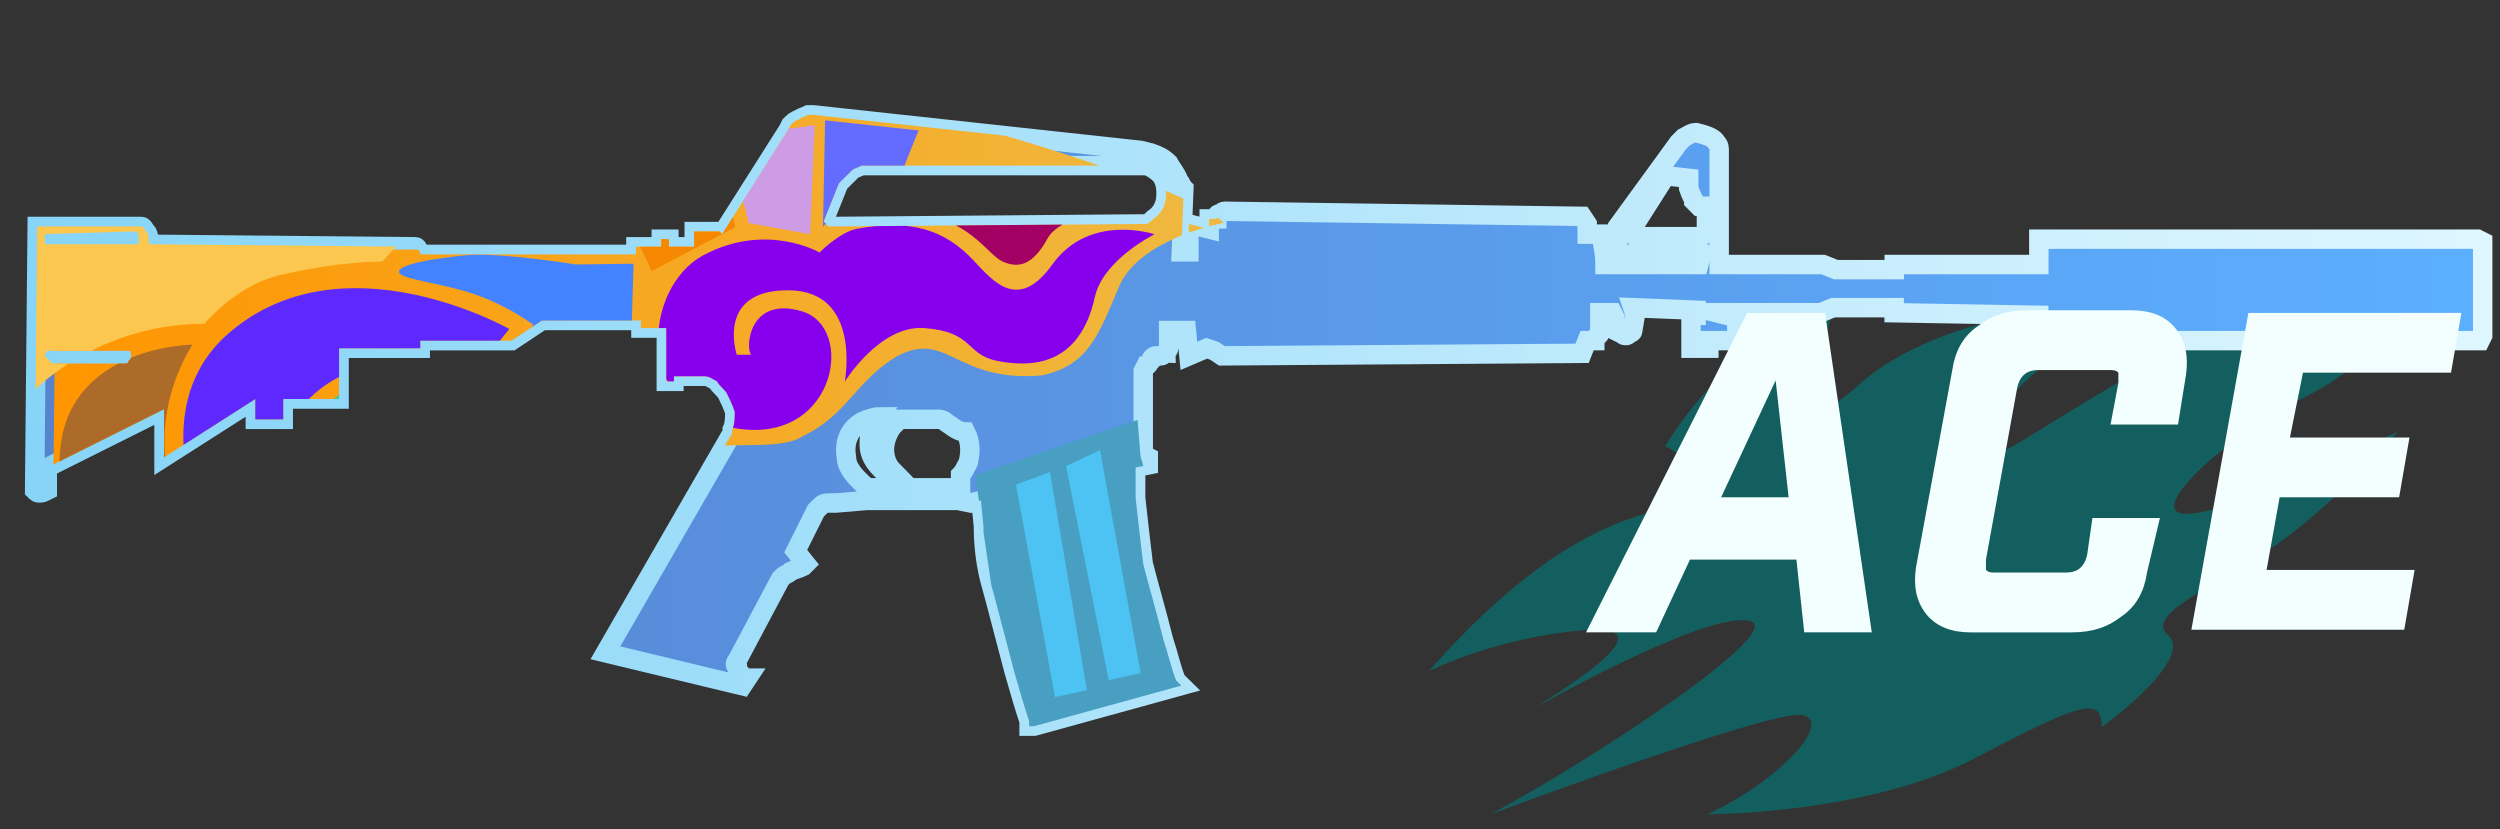 <?xml version="1.0" encoding="utf-8"?>
<!-- Generator: Adobe Illustrator 16.0.0, SVG Export Plug-In . SVG Version: 6.00 Build 0)  -->
<!DOCTYPE svg PUBLIC "-//W3C//DTD SVG 1.0//EN" "http://www.w3.org/TR/2001/REC-SVG-20010904/DTD/svg10.dtd">
<svg version="1.0" id="图层_1" xmlns="http://www.w3.org/2000/svg" xmlns:xlink="http://www.w3.org/1999/xlink" x="0px" y="0px"
	 width="96.5px" height="32px" viewBox="0 0 96.5 32" enable-background="new 0 0 96.5 32" xml:space="preserve">
<rect x="0" y="0" width="96.5" height="32" fill="#333333" stroke="none"/>
<path opacity="0.7" fill="#077272" enable-background="new    " d="M70.603,11.98c0,0-3.535,0.749-6.329,5.238
	c0,0,2.383,1.215,1.56,1.964c-0.821,0.749-4.44-0.374-10.689,6.734c0,0,2.548-1.309,6.002-1.592c3.454-0.28-0.904,2.342-1.892,2.993
	c0,0,6.414-3.644,8.225-3.366c1.809,0.279-6.415,5.613-9.952,7.481c0,0,10.775-4.021,12.008-3.835
	c1.233,0.186-0.658,2.434-3.619,3.835c0,0,6.169,0,10.277-2.148c4.112-2.152,4.937-2.435,4.937-1.216c0,0,3.615-2.623,2.552-3.557
	c-1.069-0.935,2.711-2.152,5.259-4.305c2.549-2.149,3.615-3.551,3.615-3.551s-6.163,3.086-8.056,3.179
	c-1.894,0.095,1.231-2.901,4.605-4.58c3.372-1.686,4.439-4.771,4.439-4.771s-4.606,0.187-10.524,3.553
	c-5.921,3.368-6.582,4.491-6.086,2.434c0.495-2.059,5.92-4.959,5.92-4.959s-7.565,0.188-11.02,3.274
	c-3.452,3.087-2.466-0.749-1.727-1.498C70.852,12.542,70.603,11.98,70.603,11.98z"/>
<linearGradient id="SVGID_1_" gradientUnits="userSpaceOnUse" x1="1114.217" y1="-825.031" x2="1208.711" y2="-825.031" gradientTransform="matrix(1 0 0 -1 -1112.88 -808.799)">
	<stop  offset="0" style="stop-color:#5782CE"/>
	<stop  offset="0.99" style="stop-color:#5CAEFF"/>
</linearGradient>
<linearGradient id="SVGID_2_" gradientUnits="userSpaceOnUse" x1="742.882" y1="578.432" x2="838.126" y2="578.432" gradientTransform="matrix(1 0 0 1 -741.92 -562.199)">
	<stop  offset="0" style="stop-color:#86D4F7"/>
	<stop  offset="1" style="stop-color:#DEF6FF"/>
</linearGradient>
<path fill="url(#SVGID_1_)" stroke="url(#SVGID_2_)" stroke-width="0.75" stroke-miterlimit="10" d="M95.831,9.33v3.623
	l-0.097,0.196H78.4v-0.686h0.295V12.17l-5.581-0.098v-0.196h-2.351l-0.49,0.196h-4.017l0.784,0.196v0.685l-0.195,0.196h-0.883v0.293
	h-0.688V12.17h0.197v-0.196l-2.447-0.098l0.098,0.294l-0.098,0.587c0,0.098-0.1,0.098-0.1,0.098c-0.1,0.097-0.1,0.097-0.195,0.097
	c-0.1,0-0.1-0.097-0.194-0.097l-0.195-0.098v-0.49l-0.099-0.196h-0.489v0.784c0,0.097-0.099,0.097-0.194,0.195v0.098h-0.295
	l-0.195,0.49l-13.904,0.098l-0.293-0.196l-0.293-0.098l-0.686,0.294l-0.098-0.979h-0.685v0.588v0.097
	c0,0.098-0.098,0.098-0.098,0.196c-0.098,0-0.098,0.098-0.196,0.098h-0.098h-0.098c-0.098,0-0.196,0.099-0.196,0.196
	c-0.099,0.098-0.099,0.196-0.196,0.196l-0.098,0.196v3.23l0.195,0.098v0.295l-0.489,0.098v1.176
	c0.098,0.881,0.196,1.762,0.294,2.545c0.195,0.783,0.49,1.764,0.783,2.938c0.196,0.589,0.293,1.077,0.49,1.567l0.196,0.193
	l-5.68,1.566h-0.195v-0.195c-0.196-0.587-0.392-1.271-0.588-1.958c-0.392-1.469-0.686-2.646-0.881-3.33
	c-0.196-0.687-0.294-1.469-0.294-2.252l-0.098-0.979l-0.392,0.1l-0.49-0.1h-3.525l-1.174,0.1c-0.099,0-0.099,0-0.196,0
	c-0.196,0-0.293,0-0.392,0.1c-0.099,0.098-0.196,0.194-0.196,0.194l-0.783,1.565l0.392,0.488l-0.099,0.1
	c-0.195,0.099-0.293,0.099-0.489,0.195c-0.098,0.102-0.196,0.102-0.294,0.195l-0.098,0.098l-1.665,3.133
	c-0.098,0.103-0.098,0.197,0,0.297c0,0.1,0.098,0.193,0.196,0.295c0.098,0.099,0.098,0.099,0.196,0.099l-0.196,0.296l-5.288-1.273
	l4.798-8.322c0.098-0.1,0.098-0.195,0.098-0.295c0.098-0.195,0.098-0.49,0.098-0.685c-0.098-0.294-0.196-0.49-0.293-0.686
	c-0.098-0.196-0.294-0.294-0.392-0.49c-0.195-0.098-0.293-0.196-0.49-0.196h-1.175v0.196H25.72v-2.056h-0.98v-0.294h-3.819
	l-1.175,0.781h-3.525v0.293h-3.133v1.958h-2.155v0.784H9.856v-0.784l-3.525,2.251v-1.859l-4.505,2.252v0.783v0.1
	c-0.196,0.098-0.196,0.098-0.293,0.098c-0.097,0-0.098,0-0.196-0.098v-0.1L1.436,8.742H5.45c0.098,0,0.098,0.098,0.196,0.196
	s0.098,0.293,0.098,0.49l10.282,0.097c0.098,0,0.098,0.099,0.098,0.099c0.098,0.098,0.098,0.098,0.098,0.196h8.324V9.525h0.979
	V9.232h0.293v0.293h0.979V8.938h0.979l0.098,0.098l2.546-4.015l0.098-0.196c0.098-0.098,0.196-0.196,0.294-0.196
	c0.098-0.098,0.195-0.098,0.392-0.195c0.098,0,0.196,0,0.196,0l12.632,1.371l0.392,0.098c0.293,0.098,0.489,0.196,0.686,0.392
	c0.096,0.195,0.292,0.391,0.39,0.685c0.099,0.098,0.099,0.196,0.196,0.294l-0.097,2.448h0.293V8.645l0.783,0.196V8.449h0.294V8.351
	c0-0.098,0.098-0.098,0.098-0.098c0.098,0,0.098-0.098,0.196-0.098L61.07,8.351l0.195,0.294v0.392h0.393h0.098
	c0,0.196,0.098,0.196,0.098,0.294s0.1,0.392,0.1,0.881h0.488v-1.47l2.352-3.231l0.193-0.196c0.197-0.098,0.296-0.196,0.49-0.196
	c0.395,0.098,0.688,0.196,0.783,0.392c0.1,0.098,0.1,0.195,0.1,0.293c0,0.098,0,0.098,0,0.098v4.309h4.015l0.489,0.196h2.254v-0.196
	h5.581V9.232h16.938L95.831,9.33z M65.573,7.959c-0.099-0.098-0.099-0.098-0.194-0.196c0-0.099-0.1-0.196-0.195-0.49V6.882
	l-0.882-0.098l-1.37,2.154l0.193,0.196h2.546l0.197-0.196V7.959H65.573z M63.125,10.211h2.448l0.098-0.392h-2.546V10.211z
	 M44.129,6.393H33.553c-0.098,0-0.196,0-0.293,0c-0.196,0.098-0.294,0.098-0.392,0.196c-0.098,0.098-0.196,0.196-0.294,0.293
	l-0.195,0.196l-0.587,1.469l0.195,0.196l12.044-0.098h0.196c0.098,0,0.196-0.098,0.294-0.195c0.293-0.196,0.49-0.49,0.49-0.979
	c0-0.392-0.098-0.686-0.392-0.881c-0.098-0.098-0.196-0.098-0.294-0.196L44.129,6.393L44.129,6.393z M4.96,13.541H4.764H2.023H1.827
	c-0.098,0.098-0.098,0.196-0.098,0.196s0.098,0.099,0.196,0.196l0.099,0.098h2.839c0.098,0,0.098-0.098,0.098-0.098
	c0.098-0.097,0.098-0.097,0.098-0.196C5.058,13.639,5.058,13.541,4.96,13.541z M1.729,9.036v0.392h3.624c0-0.098,0-0.196,0-0.294
	c0-0.098,0-0.098-0.098-0.196H5.058L1.729,9.036z M36.491,16.283c-0.099-0.098-0.196-0.098-0.294-0.098h-1.469
	c-0.098,0.098-0.196,0.196-0.294,0.293c-0.195,0.293-0.293,0.586-0.293,0.881c0,0.293,0.098,0.588,0.293,0.783
	c0.098,0.101,0.196,0.193,0.294,0.295l-0.196,0.1c-0.195-0.1-0.293-0.196-0.49-0.391c-0.293-0.295-0.489-0.59-0.489-0.979
	c0-0.194,0-0.489,0.196-0.784l0.196-0.294c-0.196,0-0.49,0.098-0.685,0.196c-0.49,0.292-0.686,0.781-0.588,1.367
	c0,0.295,0.196,0.592,0.49,0.884c0.196,0.194,0.293,0.293,0.49,0.293h3.427v-0.49c0.099-0.097,0.196-0.293,0.294-0.487
	c0.098-0.393,0.098-0.785-0.098-1.177C36.98,16.674,36.785,16.478,36.491,16.283z"/>
<g>
	<g>
		<defs>
			<path id="SVGID_3_" d="M95.831,9.33v3.623l-0.097,0.196H78.4v-0.686h0.295V12.17l-5.581-0.098v-0.196h-2.351l-0.49,0.196h-4.017
				l0.784,0.196v0.685l-0.195,0.196h-0.883v0.293h-0.688V12.17h0.197v-0.196l-2.447-0.098l0.098,0.294l-0.098,0.587
				c0,0.098-0.1,0.098-0.1,0.098c-0.1,0.097-0.1,0.097-0.195,0.097c-0.1,0-0.1-0.097-0.194-0.097l-0.195-0.098v-0.49l-0.099-0.196
				h-0.489v0.784c0,0.097-0.099,0.097-0.194,0.195v0.098h-0.295l-0.195,0.49l-13.904,0.098l-0.293-0.196l-0.293-0.098l-0.686,0.294
				l-0.098-0.979h-0.685v0.588v0.097c0,0.098-0.098,0.098-0.098,0.196c-0.098,0-0.098,0.098-0.196,0.098h-0.098h-0.098
				c-0.098,0-0.196,0.099-0.196,0.196c-0.099,0.098-0.099,0.196-0.196,0.196l-0.098,0.196v3.23l0.195,0.098v0.295l-0.489,0.098
				v1.176c0.098,0.881,0.196,1.762,0.294,2.545c0.195,0.783,0.49,1.764,0.783,2.938c0.196,0.589,0.293,1.077,0.49,1.567l0.196,0.193
				l-5.68,1.566h-0.195v-0.195c-0.196-0.587-0.392-1.271-0.588-1.958c-0.392-1.469-0.686-2.646-0.881-3.33
				c-0.196-0.687-0.294-1.469-0.294-2.252l-0.098-0.979l-0.392,0.1l-0.49-0.1h-3.525l-1.174,0.1c-0.099,0-0.099,0-0.196,0
				c-0.196,0-0.293,0-0.392,0.1c-0.099,0.098-0.196,0.194-0.196,0.194l-0.783,1.565l0.392,0.488l-0.099,0.1
				c-0.195,0.099-0.293,0.099-0.489,0.195c-0.098,0.102-0.196,0.102-0.294,0.195l-0.098,0.098l-1.665,3.133
				c-0.098,0.103-0.098,0.197,0,0.297c0,0.1,0.098,0.193,0.196,0.295c0.098,0.099,0.098,0.099,0.196,0.099l-0.196,0.296
				l-5.288-1.273l4.798-8.322c0.098-0.1,0.098-0.195,0.098-0.295c0.098-0.195,0.098-0.49,0.098-0.685
				c-0.098-0.294-0.196-0.49-0.293-0.686c-0.098-0.196-0.294-0.294-0.392-0.49c-0.195-0.098-0.293-0.196-0.49-0.196h-1.175v0.196
				H25.72v-2.056h-0.98v-0.294h-3.819l-1.175,0.781h-3.525v0.293h-3.133v1.958h-2.155v0.784H9.856v-0.784l-3.525,2.251v-1.859
				l-4.505,2.252v0.783v0.1c-0.196,0.098-0.196,0.098-0.293,0.098c-0.097,0-0.098,0-0.196-0.098v-0.1L1.436,8.742H5.45
				c0.098,0,0.098,0.098,0.196,0.196s0.098,0.293,0.098,0.49l10.282,0.097c0.098,0,0.098,0.099,0.098,0.099
				c0.098,0.098,0.098,0.098,0.098,0.196h8.324V9.525h0.979V9.232h0.293v0.293h0.979V8.938h0.979l0.098,0.098l2.546-4.015
				l0.098-0.196c0.098-0.098,0.196-0.196,0.294-0.196c0.098-0.098,0.195-0.098,0.392-0.195c0.098,0,0.196,0,0.196,0l12.632,1.371
				l0.392,0.098c0.293,0.098,0.489,0.196,0.686,0.392c0.096,0.195,0.292,0.391,0.39,0.685c0.099,0.098,0.099,0.196,0.196,0.294
				l-0.097,2.448h0.293V8.645l0.783,0.196V8.449h0.294V8.351c0-0.098,0.098-0.098,0.098-0.098c0.098,0,0.098-0.098,0.196-0.098
				L61.07,8.351l0.195,0.294v0.392h0.393h0.098c0,0.196,0.098,0.196,0.098,0.294s0.1,0.392,0.1,0.881h0.488v-1.47l2.352-3.231
				l0.193-0.196c0.197-0.098,0.296-0.196,0.49-0.196c0.395,0.098,0.688,0.196,0.783,0.392c0.1,0.098,0.1,0.195,0.1,0.293
				c0,0.098,0,0.098,0,0.098v4.309h4.015l0.489,0.196h2.254v-0.196h5.581V9.232h16.938L95.831,9.33z M65.573,7.959
				c-0.099-0.098-0.099-0.098-0.194-0.196c0-0.099-0.1-0.196-0.195-0.49V6.882l-0.882-0.098l-1.37,2.154l0.193,0.196h2.546
				l0.197-0.196V7.959H65.573z M63.125,10.211h2.448l0.098-0.392h-2.546V10.211z M44.129,6.393H33.553c-0.098,0-0.196,0-0.293,0
				c-0.196,0.098-0.294,0.098-0.392,0.196c-0.098,0.098-0.196,0.196-0.294,0.293l-0.195,0.196l-0.587,1.469l0.195,0.196
				l12.044-0.098h0.196c0.098,0,0.196-0.098,0.294-0.195c0.293-0.196,0.49-0.49,0.49-0.979c0-0.392-0.098-0.686-0.392-0.881
				c-0.098-0.098-0.196-0.098-0.294-0.196L44.129,6.393L44.129,6.393z M4.96,13.541H4.764H2.023H1.827
				c-0.098,0.098-0.098,0.196-0.098,0.196s0.098,0.099,0.196,0.196l0.099,0.098h2.839c0.098,0,0.098-0.098,0.098-0.098
				c0.098-0.097,0.098-0.097,0.098-0.196C5.058,13.639,5.058,13.541,4.96,13.541z M1.729,9.036v0.392h3.624c0-0.098,0-0.196,0-0.294
				c0-0.098,0-0.098-0.098-0.196H5.058L1.729,9.036z M36.491,16.283c-0.099-0.098-0.196-0.098-0.294-0.098h-1.469
				c-0.098,0.098-0.196,0.196-0.294,0.293c-0.195,0.293-0.293,0.586-0.293,0.881c0,0.293,0.098,0.588,0.293,0.783
				c0.098,0.101,0.196,0.193,0.294,0.295l-0.196,0.1c-0.195-0.1-0.293-0.196-0.49-0.391c-0.293-0.295-0.489-0.59-0.489-0.979
				c0-0.194,0-0.489,0.196-0.784l0.196-0.294c-0.196,0-0.49,0.098-0.685,0.196c-0.49,0.292-0.686,0.781-0.588,1.367
				c0,0.295,0.196,0.592,0.49,0.884c0.196,0.194,0.293,0.293,0.49,0.293h3.427v-0.49c0.099-0.097,0.196-0.293,0.294-0.487
				c0.098-0.393,0.098-0.785-0.098-1.177C36.98,16.674,36.785,16.478,36.491,16.283z"/>
		</defs>
		<clipPath id="SVGID_4_">
			<use xlink:href="#SVGID_3_"  overflow="visible"/>
		</clipPath>
		<g clip-path="url(#SVGID_4_)">
			<polygon fill="#489FC1" points="46.505,26.375 39.208,29.042 37.641,18.338 43.909,16.208 44.022,17.602 			"/>
			<polygon fill="#4CC3F2" points="40.723,26.909 39.216,18.705 40.53,18.221 41.954,26.637 			"/>
			<polygon fill="#4CC3F2" points="42.798,26.256 41.149,17.993 42.459,17.373 44.029,25.982 			"/>
			
				<linearGradient id="SVGID_5_" gradientUnits="userSpaceOnUse" x1="1114.895" y1="-822.831" x2="1160.128" y2="-822.831" gradientTransform="matrix(1 0 0 -1 -1112.88 -808.799)">
				<stop  offset="5.581969e-004" style="stop-color:#FF9500"/>
				<stop  offset="1" style="stop-color:#EFB941"/>
			</linearGradient>
			<path fill="url(#SVGID_5_)" d="M2.162,9.634h14.732l5.208-0.369l0.396-3.551l8.656-1.609l4.812,0.336
				c0,0,9.292,2.424,11.282,4.159c0,0-3.256,0.586-4.052,2.459c-0.795,1.871-1.185,3.056-3,3.434
				c-3.31,0.276-3.616-1.764-5.556-0.748c-1.586,0.917-1.933,2.274-3.631,3.077c-1.119,0.793-4.339-0.197-5.295,1.158
				c-0.956,1.359-3.038,6.512-4.223,5.935c-1.185-0.577-2.761-1.573-2.761-1.573l-5.441,0.141l-5.254,0.101l-5.158,0.815
				l-0.862-1.203L2.162,9.634z"/>
			<path fill="#AD6B2A" d="M7.423,13.303c0,0-4.613,0.05-5.08,3.886c-0.604,4.947,4.81,3.151,4.81,3.151S5.173,17.049,7.423,13.303z
				"/>
			<path fill="#5D29FF" d="M7.732,19.991l3.527-1.037c0,0-1.201-2.593,1.584-4.269c2.29-1.383,4.911,0.375,4.911,0.375l1.904-2.361
				c0,0-6.438-3.659-10.842,0.175C5.689,15.595,7.732,19.991,7.732,19.991z"/>
			<path fill="#4383FF" d="M22.232,10.209c0,0-2.915-0.474-4.235-0.355c-1.116,0.1-2.813,0.363-2.573,0.696
				c0.178,0.247,1.738,0.401,2.942,0.825c1.292,0.454,2.227,1.167,2.227,1.167l-2.043,2.522l0.772,1.679l4.934,0.164l0.198-6.727
				L22.232,10.209z"/>
			<path fill="#8600EE" d="M31.634,9.746c0,0-2.046-1.189-4.472,0.1c-2.425,1.29-2.708,6.271,1.513,6.724
				c3.621,0.396,4.337-3.954,2.271-4.557c-2.065-0.602-2.181,1.461-1.948,1.681H28.44c0,0-0.836-2.515,2.008-2.489
				c2.83,0.024,2.16,3.527,2.16,3.527s1.356-2.195,3.067-2.069c1.933,0.142,1.585,1.028,2.829,1.27
				c1.292,0.25,3.164,0.213,3.756-2.464c0.32-1.448,2.305-2.426,2.305-2.426S42.06,8.2,40.619,10.21
				c-1.318,1.836-2.273,0.66-3.045-0.162c-1.134-1.207-2.438-1.584-4.485-1.22C32.423,8.948,31.634,9.746,31.634,9.746z"/>
			<ellipse fill="#40C696" cx="15.012" cy="17.838" rx="3.381" ry="3.153"/>
			<path fill="#A20063" d="M35.84,6.609c0,0,1.262-0.483,3.863,0.132c2.599,0.617,3.755,1.47,3.755,1.47s-2.438-0.075-3.029,1.005
				c-0.594,1.08-1.158,1.13-1.725,0.881c-0.565-0.252-1.224-1.534-3.043-1.772C34.02,8.11,35.754,7.03,35.754,7.03L35.84,6.609z"/>
			<path fill="#F58800" d="M23.619,7.208c0.04,0.013,1.536,3.256,1.536,3.256l3.232-1.697L27.7,6.026L23.619,7.208z"/>
			<polygon fill="#CE9CE5" points="28.063,5.3 28.901,8.61 31.27,9.043 31.446,4.833 			"/>
			<path fill="#646BFF" d="M35.459,5.035c0,0-1.064,2.542-1.078,3.016c0,0-1.982-0.173-2.614,0.71l0.082-4.116L35.459,5.035z"/>
			<path fill="#FCC74F" d="M1.38,15.02c0,0,2.445-2.522,6.51-2.522c0,0,1.208-1.464,2.857-1.862c2.369-0.572,4.008-0.54,4.008-0.54
				l2.062-2.239L0.982,8.084L1.38,15.02z"/>
		</g>
	</g>
</g>
<g>
	<path fill="#F3FFFE" d="M65.232,21.601l-1.304,2.806h-2.707l6.217-12.329h3.009l1.803,12.329h-2.607l-0.302-2.806H65.232z
		 M68.54,14.684l-2.104,4.511h2.605L68.54,14.684z"/>
	<path fill="#F3FFFE" d="M76.063,24.41c-0.704,0-1.306-0.204-1.71-0.703c-0.396-0.503-0.499-1.103-0.396-1.802l1.401-7.621
		c0.102-0.702,0.401-1.304,1.003-1.705c0.503-0.402,1.104-0.602,1.9-0.602h4.011c0.704,0,1.306,0.2,1.703,0.7
		c0.402,0.503,0.504,1.104,0.402,1.805l-0.306,1.905h-2.604l0.302-1.604c0-0.201,0-0.301,0-0.4c-0.102-0.099-0.202-0.099-0.4-0.099
		h-2.705c-0.402,0-0.701,0.199-0.803,0.699l-1.203,6.617c0,0.2,0,0.303,0,0.399c0.101,0.102,0.2,0.102,0.401,0.102h2.705
		c0.4,0,0.701-0.2,0.803-0.702l0.2-1.403h2.606l-0.499,2.106c-0.102,0.703-0.402,1.304-1.003,1.706
		c-0.503,0.396-1.104,0.602-1.9,0.602H76.063L76.063,24.41z"/>
	<path fill="#F3FFFE" d="M95.01,12.077l-0.401,2.307h-5.714l-0.504,2.504h4.615l-0.4,2.307h-4.612L87.49,22h5.714l-0.4,2.308h-8.217
		l2.2-12.228L95.01,12.077L95.01,12.077z"/>
</g>
</svg>
